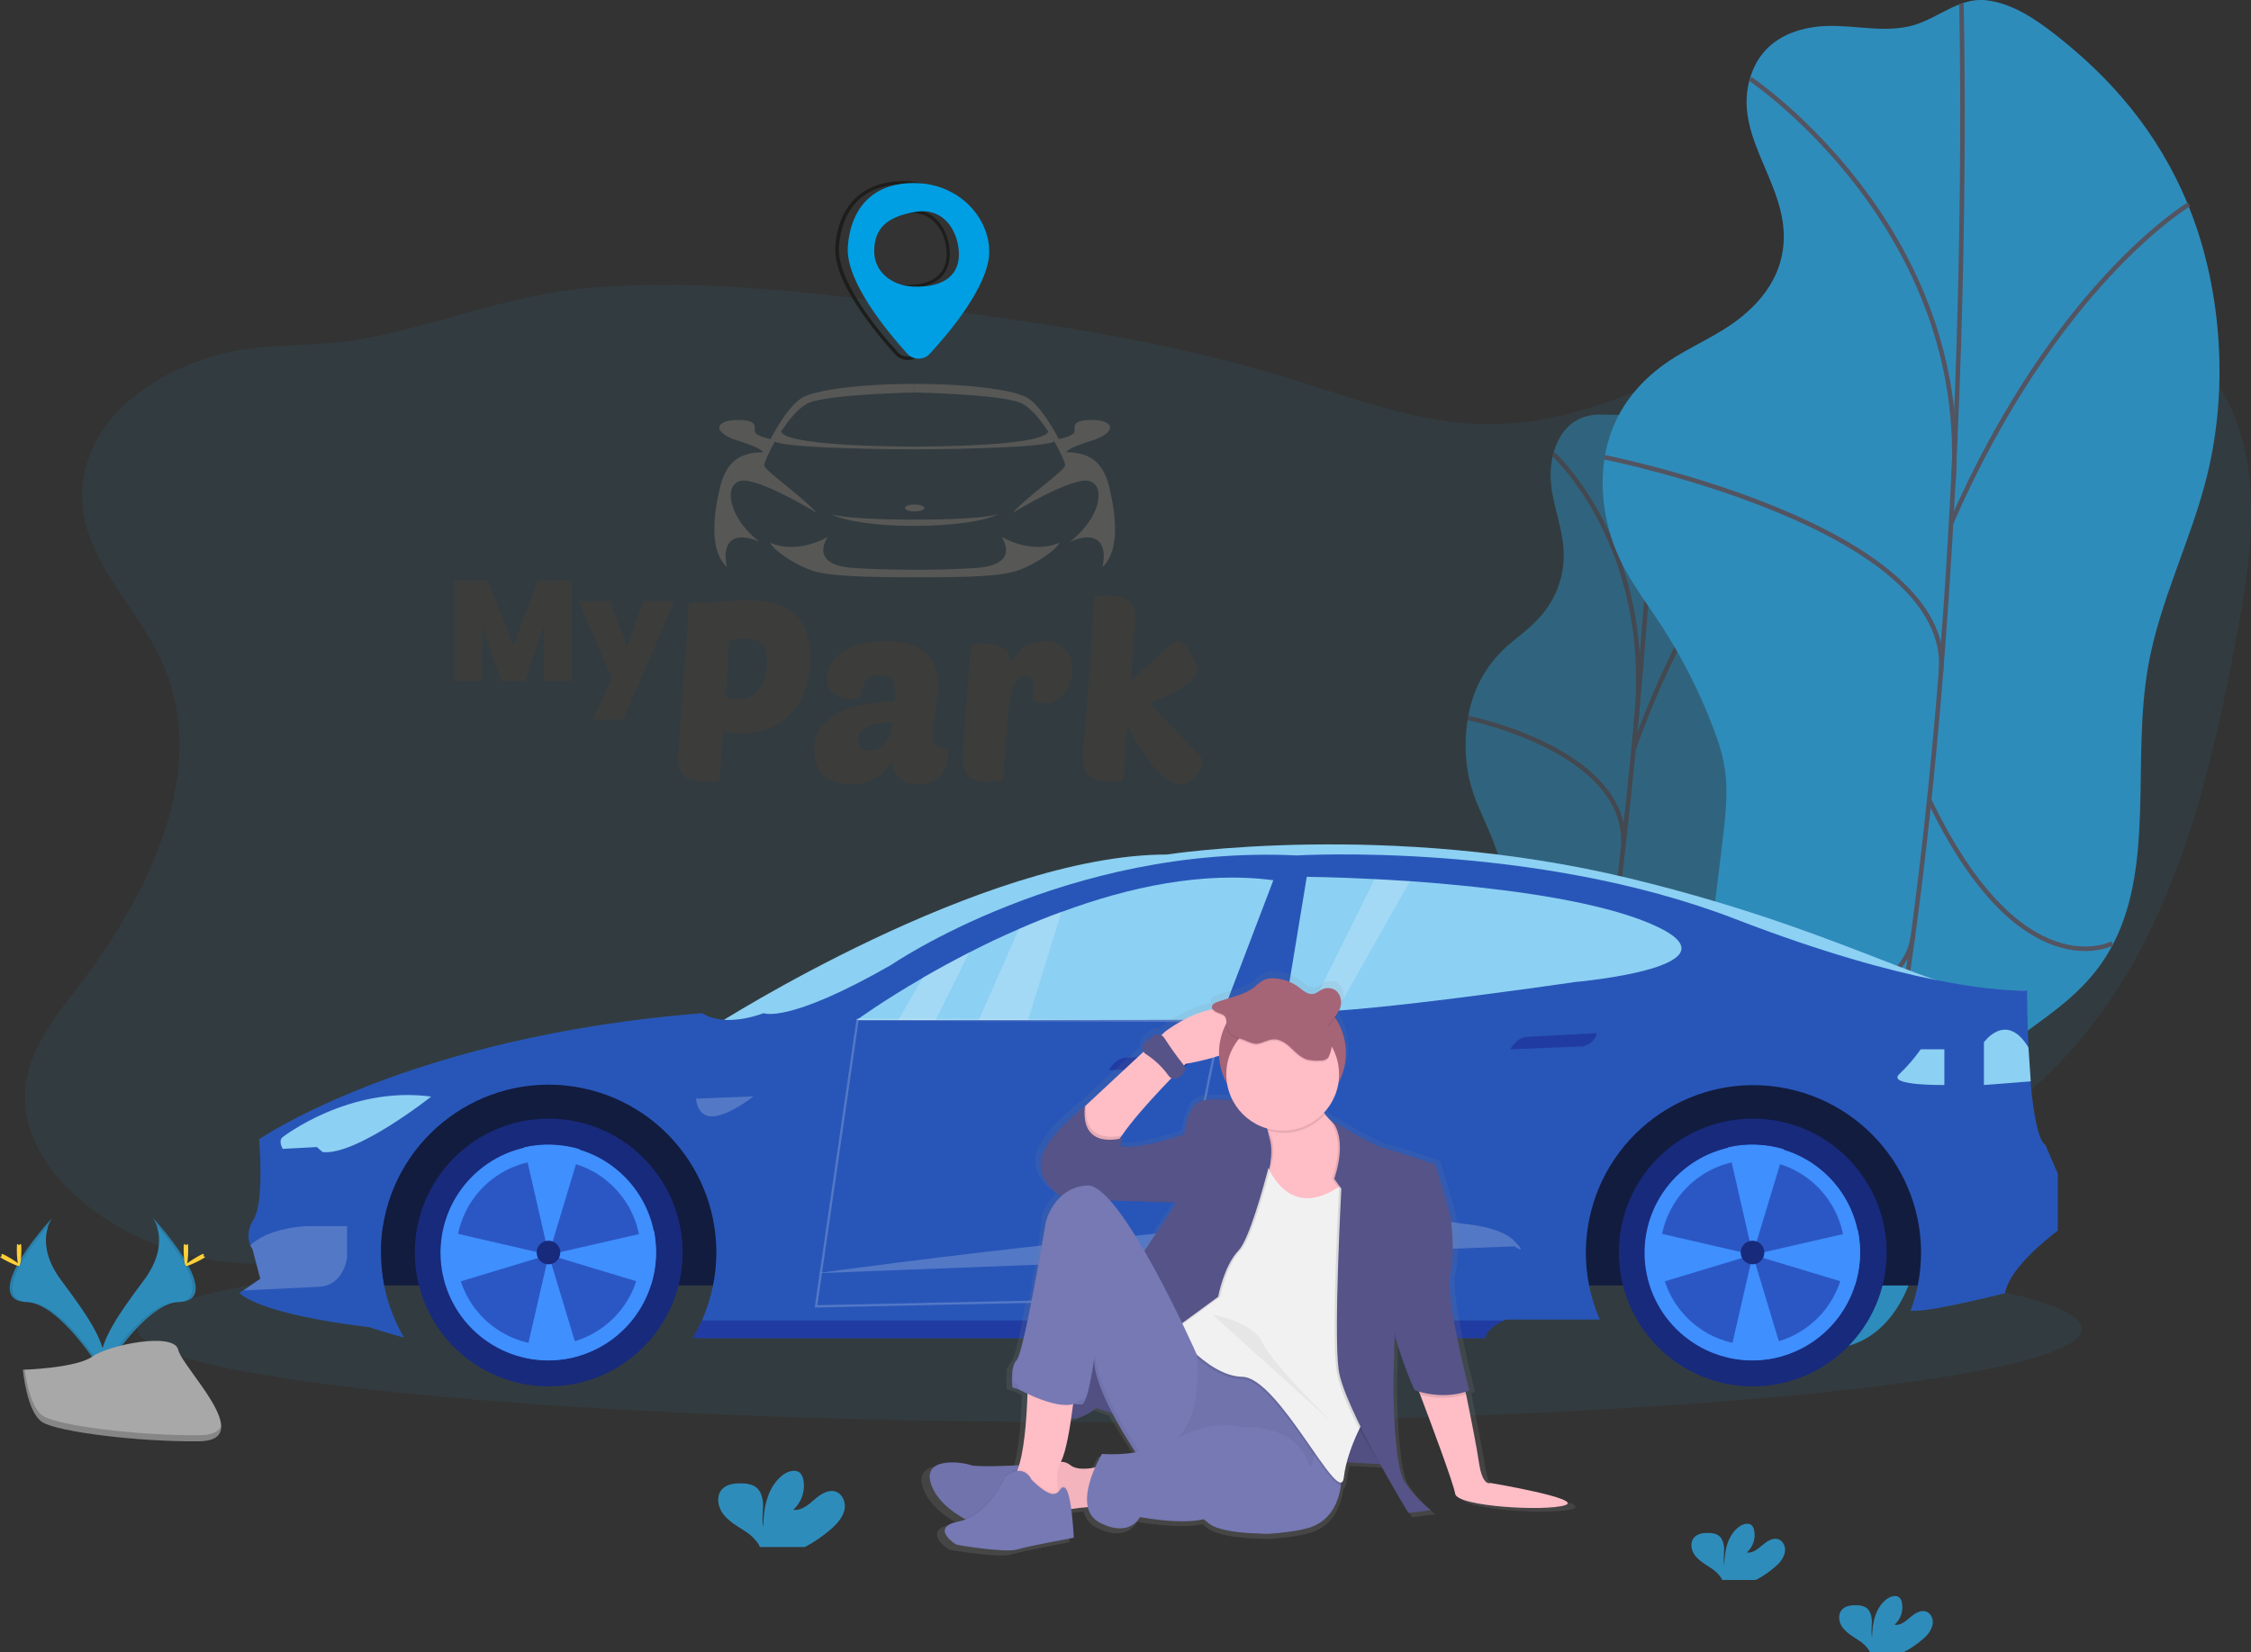 <?xml version="1.0" encoding="utf-8"?>
<!-- Generator: Adobe Illustrator 25.4.1, SVG Export Plug-In . SVG Version: 6.00 Build 0)  -->
<svg version="1.1" id="Capa_1" xmlns="http://www.w3.org/2000/svg" xmlns:xlink="http://www.w3.org/1999/xlink" x="0px" y="0px"
	 viewBox="0 0 990.3 727" style="enable-background:new 0 0 990.3 727;" xml:space="preserve">
<rect x="0" y="0" width="990.3" height="727" fill="#333333" stroke="none"/>
<style type="text/css">
	.st0{opacity:0.1;fill:#2E8CBB;enable-background:new    ;}
	.st1{opacity:0.5;}
	.st2{fill:#2E8CBB;}
	.st3{fill:none;stroke:#535461;stroke-width:2;stroke-miterlimit:10;}
	.st4{opacity:0.1;enable-background:new    ;}
	.st5{fill:#FFD037;}
	.st6{fill:#A8A8A8;}
	.st7{opacity:0.2;enable-background:new    ;}
	.st8{fill:#8CD0F3;}
	.st9{opacity:0.1;fill:#8CD0F3;enable-background:new    ;}
	.st10{fill:#121C3F;}
	.st11{fill:#2856B8;}
	.st12{opacity:0.2;fill:#FFFFFF;enable-background:new    ;}
	.st13{opacity:0.5;fill:#18218A;enable-background:new    ;}
	.st14{fill:#182A7C;}
	.st15{fill:#3F8FFE;}
	.st16{opacity:0.2;fill:none;stroke:#FFFFFF;stroke-miterlimit:10;enable-background:new    ;}
	.st17{fill:url(#SVGID_1_);}
	.st18{fill:#FFBDC6;}
	.st19{fill:#A66477;}
	.st20{fill:#7679B4;}
	.st21{opacity:5.000000e-02;enable-background:new    ;}
	.st22{fill:#565388;}
	.st23{fill:#F2F1F2;}
	.st24{opacity:5.000000e-02;}
	.st25{fill:#131F2D;stroke:#1D1D1B;stroke-miterlimit:10;}
	.st26{fill:#009FE3;}
	.st27{fill:#575756;}
	.st28{fill:#3C3C3B;}
</style>
<path class="st0" d="M71.6,291.8c20.8,47.1-5.8,101.3-37,142.2c-10.5,13.7-22,28-23.5,45.2c-1.8,21,12.5,40.3,29.4,52.9
	c30.8,23,72.8,30.1,109.4,18.5c31.6-10,58.3-32.7,90.2-41.8c53.4-15.3,110,10.1,155.7,41.6c32.3,22.3,67,49.5,106,44.7
	c27.5-3.4,50.8-22.6,66.6-45.3c7.6-11,14.3-23.2,25.4-30.6c6.6-4.4,14.4-6.7,22.1-8.4c70.9-15.2,146.1,21.8,216.1,2.8
	c47.2-12.9,84.9-50.2,108.3-93.2s34.4-91.5,43.5-139.7c6.5-34.2,11.8-71.1-3-102.5c-15.7-33.3-52.2-53.4-88.8-57.2
	s-73.3,6.7-107.1,21.4c-42.2,18.4-83.5,44.2-129.5,44.3c-31.3,0.1-61.2-12-91.2-21.1c-50.2-15.3-102.2-22.9-154.1-30
	c-49.7-6.7-99.9-13-149.9-9c-35.4,2.8-66.6,16.3-100.9,22.6c-22.4,4.1-44.9,1-66.8,7.9c-27,8.5-54.8,28.1-56.3,58.9
	C34.9,245.3,60.6,266.8,71.6,291.8z"/>
<g class="st1">
	<path class="st2" d="M697.9,183.2c-5,1.4-11.2,5.2-14.2,15.4c-6,20,7.9,33.7,3.3,54.5c-1.2,5.5-3.6,10.7-7,15.3
		c-5.6,7.5-11.6,11.1-17.5,16.4c-7.4,6.8-12.8,15.5-15.4,25.2c-2.8,10.7-3.1,22-0.7,32.8c2.1,9.1,5.7,15.6,8.8,23
		c3.9,9.4,6.9,19.1,9,29c1.2,4.8,1.9,9.7,2,14.7c0.1,6.2-0.9,13-1.8,19.7l-8.5,59.1c-1.1,7.9-2.3,15.9-2.3,23.4
		c-0.1,8.7,1.3,16.1,2.7,23.3c3,15.6,6.2,31.9,13,40.1c6.8,8.2,18.4,5.4,25.5-11.5c6.8-16,6.9-37.4,12.9-54.5
		c9.4-27,28.2-30.6,38.5-56.3c10-24.7,6.9-55,12-83.1c3.6-20.2,11.3-38.6,15.9-58.5c6.6-28.7,5.9-58.5,0.7-80.6
		s-14.7-37.2-25.1-48.7c-4.4-4.9-9.1-9.2-14.7-9.6c-5.9-0.5-11,7-16.8,9.2C711.5,183.9,704.7,181.2,697.9,183.2z"/>
	<path class="st3" d="M729.8,173.6c0,0-10,255.3-51.9,405.8"/>
	<path class="st3" d="M683.4,199.8c0,0,44.8,40.8,36.3,118.6"/>
	<path class="st3" d="M645.8,315.9c0,0,73.6,14.8,68.1,58.8"/>
	<path class="st3" d="M774.9,229.9c0,0-29.8,26.1-56.3,99.9"/>
	<path class="st3" d="M745.8,453.1c0,0-20.3,16-36.6-39.8"/>
	<path class="st3" d="M658.2,485.6c0,0,41.4-5.4,45.3-31.4"/>
</g>
<path class="st2" d="M798.1,11.9c-10.3,1.5-22.6,6.3-27.7,20.9c-9.9,28.8,20.3,50.5,13.3,80.6c-2.1,9-7.2,16.3-12.7,21.7
	c-10.6,10.5-22.8,15-34.2,22.1s-23.4,18.2-28.8,35.4c-5.2,16.5-2.9,34.6,2.4,48.2s13.6,23.7,20.8,34.9c8.9,13.8,16.3,28.4,22.2,43.7
	c2.6,6.7,5,13.8,5.8,21.9c0.9,9.2-0.2,19.1-1.4,28.8l-10.5,86c-1.4,11.5-2.8,23.1-2,34.1c0.9,12.7,4.7,23.8,8.4,34.7
	c8,23.4,16.6,47.7,31.6,60.6c15.1,13,38.8,10.1,51.5-13.8c12.1-22.8,9.9-54.3,20.2-78.8c16.3-38.6,54.7-41.7,73.1-78.4
	c17.7-35.2,7.8-80.1,14.9-121c5.1-29.3,18.9-55.5,26-84.3c10.2-41.5,5.3-85.5-8.2-118.6S928.1,34.1,905.2,16
	c-9.7-7.7-20-14.6-31.5-15.9c-12.2-1.4-22,8.9-33.8,11.5C826.3,14.7,812,9.9,798.1,11.9z"/>
<path class="st3" d="M862.9,1.6c0,0,9.7,374.8-59.4,591.5"/>
<path class="st3" d="M770,34.7c0,0,97.6,65.4,89.3,178.9"/>
<path class="st3" d="M705.9,201.2c0,0,154.1,30.5,148,94.7"/>
<path class="st3" d="M963,89.9c0,0-58.6,34.9-104.7,140.4"/>
<path class="st3" d="M929.3,415.1c0,0-40.2,21.1-80.5-63"/>
<path class="st3" d="M751.6,452.7c0,0,85.1-3.1,90-40.8"/>
<ellipse class="st0" cx="488.2" cy="584.7" rx="427.7" ry="41.1"/>
<path class="st2" d="M67.2,535.8c0,0,8.4,11-3.9,27.5S41,593.8,45.2,604.1c0,0,18.5-30.7,33.5-31.2S83.8,554.3,67.2,535.8z"/>
<path class="st4" d="M67.2,535.8c0.7,1.1,1.3,2.2,1.7,3.4c14.7,17.2,22.5,33.3,8.4,33.7c-13.1,0.4-28.9,23.9-32.7,29.8
	c0.1,0.5,0.3,0.9,0.4,1.3c0,0,18.5-30.7,33.5-31.2S83.8,554.3,67.2,535.8z"/>
<path class="st5" d="M82.8,549.8c0,3.9-0.4,7-1,7s-1-3.1-1-7s0.5-2,1.1-2S82.8,545.9,82.8,549.8z"/>
<path class="st5" d="M88.2,554.4c-3.4,1.8-6.3,3-6.6,2.5s2.3-2.3,5.7-4.2s2.1-0.5,2.3,0S91.6,552.5,88.2,554.4z"/>
<path class="st2" d="M23,535.8c0,0-8.4,11,3.9,27.5s22.3,30.5,18.3,40.8c0,0-18.5-30.7-33.5-31.2S6.4,554.3,23,535.8z"/>
<path class="st4" d="M23,535.8c-0.7,1.1-1.3,2.2-1.7,3.4C6.6,556.5-1.2,572.6,12.9,573c13.1,0.4,28.9,23.9,32.7,29.8
	c-0.1,0.5-0.3,0.9-0.4,1.3c0,0-18.5-30.7-33.5-31.2S6.4,554.3,23,535.8z"/>
<path class="st5" d="M7.4,549.8c0,3.9,0.4,7,1,7s1-3.1,1-7s-0.5-2-1.1-2S7.4,545.9,7.4,549.8z"/>
<path class="st5" d="M2.1,554.4c3.4,1.8,6.3,3,6.6,2.5s-2.3-2.3-5.7-4.2s-2.1-0.5-2.3,0S-1.3,552.5,2.1,554.4z"/>
<path class="st6" d="M10.1,602.7c0,0,23.4-0.7,30.5-5.8s36-11,37.8-3s35.2,40.1,8.8,40.3s-61.5-4.1-68.5-8.4S10.1,602.7,10.1,602.7z
	"/>
<path class="st7" d="M87.6,631.5c-26.4,0.2-61.5-4.1-68.5-8.4c-5.4-3.3-7.5-15-8.2-20.4h-0.8c0,0,1.5,18.9,8.5,23.2
	s42.1,8.6,68.6,8.4c7.6-0.1,10.3-2.8,10.1-6.8C96.2,629.9,93.3,631.5,87.6,631.5z"/>
<path class="st8" d="M315,450.9c0,0,117.2-74.9,198.3-74.9c0,0,97.6-15.2,203.7,10.5c106.2,25.7,145.4,59,174.8,49.2l-123.6,3.6
	L315,450.9z"/>
<path class="st9" d="M315,450.9c0,0,117.2-74.9,198.3-74.9c0,0,97.6-15.2,203.7,10.5c106.2,25.7,145.4,59,174.8,49.2l-123.6,3.6
	L315,450.9z"/>
<polygon class="st10" points="867.7,565.6 152.6,565.6 172.3,486.8 293.9,454.5 867.7,469.6 "/>
<path class="st11" d="M905.3,516.4v25.1c0,0-21.2,15.4-23.2,27.5c0,0-30.4,7.7-39.1,7.7c-0.8,0-1.7,0-2.5,0.1
	c1.4-3.6,2.4-7.4,3.2-11.2c8-39.9-18-78.7-57.9-86.7c-39.9-8-78.7,18-86.7,57.9c-1.9,9.5-1.9,19.3,0,28.8c1,5.2,2.6,10.2,4.7,15
	h-41.2c0,0-0.4,0.1-1,0.4c-2.2,1-7.4,3.6-8.2,7.8H311.8l-7-0.1c1.5-2.5,2.8-5.1,4-7.7c2.2-4.9,3.8-10.1,4.9-15.4
	c8-39.9-17.8-78.8-57.8-86.9c-39.9-8-78.8,17.8-86.9,57.8c-1,4.8-1.5,9.7-1.4,14.6c0,4.9,0.5,9.7,1.4,14.5
	c1.6,8.1,4.6,15.8,8.7,22.9c-4.9-1.2-15.5-4.6-15.5-4.6s-45.4-4.8-56.9-15l1.8-1.2l7.4-5.1l-3.4-13c-0.4-0.5-0.7-1.1-1-1.8
	c-0.9-2.2-1.7-6.2,1.5-11.3c4.8-7.7,2.4-35.2,2.4-35.2s65.6-45.3,194.9-55.5c0,0,3.1,2.4,9.5,2.9c4.3,0.3,10.1-0.2,17.6-2.9
	c0,0,10.6,4.8,56-21.2c0,0,77.2-53.1,178.5-48.2c0,0,104.2-6.3,193,28c38.3,14.8,67.4,22.6,88.1,26.8c19.2,3.8,31.2,4.6,36.7,4.6
	h0.1c1.8,0,2.9,0,3.2,0h0.2c0,0,0,11.5,0.6,25.1v0.1c0.2,4.7,0.5,9.7,0.9,14.5v0.3c1.2,13.5,3.2,25.7,6.6,28.1L905.3,516.4z"/>
<path class="st8" d="M124.4,500.3c0,0,29.1-22.7,65.3-17.8c0,0-32.9,26.1-47.8,24.4l-2.5-2.2l-15,0.8
	C124.4,505.5,122.2,502,124.4,500.3z"/>
<path class="st12" d="M152.7,539.5v13.4c0,0-1,12.8-12.6,13.3l-33,1.6l7.4-5.1l-3.4-13c-0.4-0.5-0.7-1.1-1-1.8
	c3-2.8,10.1-7.4,24.4-8.4L152.7,539.5z"/>
<path class="st12" d="M306.2,483.4l25.3-1c0,0-10.2,8.1-17.5,8.8S306.2,483.4,306.2,483.4z"/>
<path class="st12" d="M359.5,560.2c0,0,229.1-31.8,284.4-21.7c0,0,16.3,1.1,22.4,7.6c6.2,6.5,0,2.3,0,2.3L359.5,560.2z"/>
<path class="st13" d="M487.8,470.9c0,0,2.9-5.4,7.6-5.5l30.5-1.6c0,0-0.5,4.2-5.9,5.8L487.8,470.9z"/>
<path class="st13" d="M664.4,461.7c0,0,2.9-5.4,7.6-5.5l30.5-1.6c0,0-0.5,4.2-5.9,5.8L664.4,461.7z"/>
<path class="st8" d="M560.2,387.3l-23.4,61.4l-84.4,0.1h-21.7h-18.9h-16.4h-18.5c0,0,11.3-8.3,29.5-18.8c6-3.5,12.8-7.2,20.2-11
	c6.8-3.5,14.1-7,21.8-10.3c6-2.6,12.3-5.2,18.8-7.5C496.3,390.4,529.2,383.2,560.2,387.3z"/>
<path class="st8" d="M692.8,432.1c0,0-35.3,5.2-68.9,9.1c-12.9,1.5-25.5,2.8-35.8,3.5l-1.4,0.1c-4,0.3-7.7,0.4-10.9,0.5
	c-5,0.1-8.7-0.1-10.6-0.7l9.7-58.8c0,0,12,0.1,29.8,1l3.9,0.2c3.7,0.2,7.6,0.5,11.6,0.7c5.8,0.4,11.9,0.9,18.2,1.5
	c30.4,2.8,64.9,7.8,86.7,16.8C771.5,425.2,692.8,432.1,692.8,432.1z"/>
<path class="st8" d="M855.4,461.7v15.7c0,0-25.3,0.4-19.9-4.7c3.5-3.4,6.7-7,9.5-11L855.4,461.7z"/>
<path class="st8" d="M893.4,475.8l-20.6,1.6v-18.8c0,0,9.5-13.4,19.1,1.5l0.5,0.9L893.4,475.8z"/>
<circle class="st14" cx="241.4" cy="551.1" r="58.9"/>
<path class="st15" d="M288.6,551.1c0,26.2-21.1,47.4-47.3,47.5c-26.2,0-47.4-21.1-47.5-47.3c0-26.2,21.1-47.4,47.3-47.5
	c22.5,0,41.9,15.7,46.5,37.7C288.3,544.6,288.6,547.8,288.6,551.1z"/>
<ellipse class="st13" cx="241.3" cy="551.1" rx="40.6" ry="40.7"/>
<path class="st15" d="M254.9,505.6v1.7l-13.5,44.7l-10.8-47.2C238.6,503,247,503.3,254.9,505.6L254.9,505.6z"/>
<path class="st15" d="M254.8,596.5c-7.7,2.3-15.9,2.6-23.8,0.8l10.4-45.2L254.8,596.5z"/>
<path class="st15" d="M288.6,551.1c0,4.9-0.8,9.8-2.3,14.5h-0.2l-44.7-13.5l46.3-10.6C288.3,544.6,288.6,547.9,288.6,551.1z"/>
<path class="st15" d="M241.4,552.1l-44.7,13.5h-0.4c-2.5-7.8-2.9-16.1-1.3-24.2L241.4,552.1z"/>
<circle class="st14" cx="241.3" cy="551.1" r="5.2"/>
<circle class="st14" cx="771.1" cy="551.1" r="58.9"/>
<path class="st15" d="M818.3,551.1c0,26.2-21.1,47.4-47.3,47.5c-26.2,0-47.4-21.1-47.5-47.3c0-26.2,21.1-47.4,47.3-47.5
	c22.5,0,41.9,15.7,46.5,37.7C817.9,544.6,818.3,547.8,818.3,551.1z"/>
<ellipse class="st13" cx="771" cy="551.1" rx="40.6" ry="40.7"/>
<path class="st15" d="M784.6,505.6v1.7l-13.5,44.7l-10.8-47.2C768.3,503,776.7,503.3,784.6,505.6z"/>
<path class="st15" d="M784.5,596.5c-7.7,2.3-15.9,2.6-23.8,0.8l10.4-45.2L784.5,596.5z"/>
<path class="st15" d="M818.3,551.1c0,4.9-0.8,9.8-2.3,14.5h-0.2l-44.7-13.5l46.3-10.6C818,544.6,818.3,547.8,818.3,551.1z"/>
<path class="st15" d="M771.1,552.1l-44.7,13.5H726c-2.5-7.8-2.9-16.1-1.3-24.2L771.1,552.1z"/>
<circle class="st14" cx="771" cy="551.1" r="5.2"/>
<path class="st12" d="M426.4,419l-14.8,29.8h-16.4l10.9-18.8C412.3,426.5,419.1,422.8,426.4,419z"/>
<path class="st12" d="M467,401.1l-14.7,47.7h-21.7l17.7-40.1C454.3,406,460.6,403.5,467,401.1z"/>
<path class="st12" d="M620.2,387.8l-32.1,56.9l-1.4,0.1c-4,0.3-7.7,0.4-10.9,0.5l28.9-58.4l3.9,0.2
	C612.2,387.3,616.1,387.5,620.2,387.8z"/>
<polygon class="st16" points="377.3,448.6 359,574.8 512,571.5 537.2,449.2 "/>
<path class="st13" d="M661.6,581c-2.2,1-7.4,3.6-8.2,7.8H311.8l-7-0.1c1.5-2.5,2.8-5.1,4-7.7L661.6,581z"/>
<path class="st2" d="M366.3,672.2c2.3-2.2,4.5-4.7,5.2-7.8s-0.6-6.8-3.6-8c-3.3-1.3-6.9,1-9.6,3.4s-5.8,5-9.3,4.5
	c3.7-3.4,5.4-8.4,4.4-13.3c-0.2-1-0.6-1.9-1.2-2.7c-1.9-2-5.2-1.1-7.4,0.4c-7,5-9,14.5-9,23.2c-0.7-3.1-0.1-6.3-0.1-9.5
	s-0.9-6.7-3.6-8.4c-1.7-0.9-3.6-1.3-5.5-1.3c-3.2-0.1-6.7,0.2-8.9,2.5c-2.7,2.9-2,7.7,0.4,10.9s5.9,5.2,9.2,7.3
	c2.6,1.6,4.9,3.7,6.5,6.2c0.2,0.4,0.4,0.7,0.5,1.1H354C358.5,678.4,362.6,675.5,366.3,672.2z"/>
<path class="st2" d="M781.4,689c1.8-1.5,3.2-3.5,3.8-5.8c0.5-2.3-0.5-5-2.7-5.9c-2.5-0.9-5.1,0.8-7.1,2.5s-4.3,3.7-6.9,3.3
	c2.7-2.5,4-6.2,3.2-9.8c-0.1-0.7-0.4-1.4-0.9-2c-1.4-1.5-3.8-0.8-5.5,0.3c-5.2,3.7-6.7,10.7-6.7,17.1c-0.5-2.3-0.1-4.7-0.1-7
	c0-2.3-0.7-5-2.6-6.2c-1.2-0.7-2.6-1-4-1c-2.3-0.1-4.9,0.2-6.5,1.9c-2,2.1-1.5,5.7,0.3,8s4.3,3.8,6.8,5.4c1.9,1.2,3.6,2.7,4.8,4.6
	c0.1,0.3,0.3,0.5,0.4,0.8h14.7C775.6,693.6,778.6,691.5,781.4,689z"/>
<path class="st2" d="M846.4,720.8c1.8-1.5,3.2-3.5,3.8-5.8c0.5-2.3-0.5-5-2.7-5.9c-2.5-0.9-5.1,0.8-7.1,2.5s-4.3,3.7-6.9,3.3
	c2.7-2.5,4-6.2,3.2-9.8c-0.1-0.7-0.4-1.4-0.9-2c-1.4-1.5-3.8-0.8-5.5,0.3c-5.2,3.7-6.7,10.7-6.7,17.1c-0.5-2.3-0.1-4.7-0.1-7
	c0-2.3-0.7-5-2.6-6.2c-1.2-0.7-2.6-1-4-1c-2.3-0.1-4.9,0.2-6.5,1.9c-2,2.1-1.5,5.7,0.3,8s4.3,3.8,6.8,5.4c1.9,1.2,3.6,2.7,4.8,4.6
	c0.1,0.3,0.3,0.5,0.4,0.8h14.7C840.6,725.4,843.6,723.3,846.4,720.8z"/>
<linearGradient id="SVGID_1_" gradientUnits="userSpaceOnUse" x1="654.184" y1="-40.894" x2="654.184" y2="216.335" gradientTransform="matrix(1 0 0 -1 -104.84 643.52)">
	<stop  offset="0" style="stop-color:#808080;stop-opacity:0.25"/>
	<stop  offset="0.54" style="stop-color:#808080;stop-opacity:0.12"/>
	<stop  offset="1" style="stop-color:#808080;stop-opacity:0.1"/>
</linearGradient>
<path class="st17" d="M658.4,653.9c0,0-3.5,1.9-5.1-8.9c-1-7-3.9-21.4-5.8-30.8l-0.2-1.2c0.5-0.2,1.1-0.4,1.6-0.6
	c0,0-11.1-43-8.6-52.5c2.5-9.5,0-26.6,0-26.6l-6.7-22.5c0,0-16.5-5.7-22.9-7.3S586.6,491,586.6,491c0.3,0.4,0.6,0.7,0.9,1.1
	l-0.7-0.4c-1.3-1.2-2.5-2.6-3.5-4c3.5-3.8,5.8-8.6,6.6-13.7c4.8-9.2,4.3-20.2-1.4-28.9c1.1-1.4,1.9-2.9,2.4-4.5
	c0.2-0.8,0.3-1.5,0.3-2.3c0.2-2.6-1.2-5-3.5-6.1c-1.5-0.6-3.3-0.6-4.8,0c-1.4,0.6-2.5,1.8-4.1,2.2c-2.6,0.5-4.8-1.5-6.8-3.1
	c-3.1-2.3-6.9-3.7-10.8-4c-1.7-0.2-3.4,0-5,0.7c-1.5,0.9-2.9,1.9-4.1,3.1c-4.6,3.7-11,4.7-16.8,6.7c-1.1,0.4-2.3,1-2.5,2
	c0,0.2,0,0.4,0,0.6l0,0c0,0.3,0,0.5,0.1,0.8c-10.7,1.8-21.2,9.9-21.2,9.9l-1.8,1.6c-1.2-0.6-2.6-0.5-3.7,0.3l-3.5,2.8
	c-1.3,1-1.7,2.9-0.8,4.3l-25.9,24l-0.6,0.5v-0.1c0,0-20,15.2-20,25.9c0,7.8,6,12.6,9.3,14.6c-2.9,2.8-5.2,6.2-6.5,10l0,0v0.1v0.1
	v0.1v0.1v0.1v0.1v0.1v0.1v0.1v0.1v0.1v0.1v0.1v0.1v0.1v0.1v0.1v0.4v0.1v0.2l0,0v0.2v0.2l-0.1,0.4v0.2l0,0.3v0.1v0.3v0.2l-0.1,0.4
	l0,0l-0.1,0.5v0.1l-0.1,0.4v0.2l-0.1,0.5v0.1l-0.1,0.5v0.2l-0.2,1.3l0,0l-0.1,0.7v0.1l-0.1,0.7v0.1l-0.1,0.7v0.1l-0.1,0.8v0.2
	l-0.1,0.8v0.2l-0.1,0.8v0.1l-0.2,0.9v0.2l-0.3,1.9l0,0l-0.2,1v0.2l-0.2,1v0.1l-0.4,2v0.2l-0.2,1v0.1l-0.4,2.1v0.1l-0.2,1.1v0.1
	l-0.4,2.2v0.1l-0.2,1.1v0.1l-0.4,2.2v0.1l-0.2,1.1v0.1l-0.4,2.3v0.1l-0.2,1.1v0.1l-1.8,2.3v0.1l-0.2,1.1v0.1l-0.5,2.2v0.1l-0.2,1.1
	v0.1l-0.4,2.1v0.1l-0.2,1v0.1l-0.4,2v0.1l-0.2,1v0.1l-0.4,1.9v0l-0.2,0.9v0.1c-0.1,0.6-0.3,1.2-0.4,1.7l0,0l-0.2,0.8v0.1
	c-0.1,0.5-0.3,1.1-0.4,1.6l0,0l-0.2,0.7v0.1l-0.2,0.7c-0.8,3-1.5,5-2,5.5c-0.5,0.5-0.9,1.2-1.2,1.8l0,0l-0.1,0.2l-0.1,0.2l-0.1,0.2
	l-0.3,0.3l-0.1,0.2L443,602l-0.1,0.2v0.2l0,0.2v0.2c0,0.2,0,0.3-0.1,0.5v0.2v0.3v0.2v0.3v0.2v0.3v0.2v0.3v0.2c0,0.3,0,0.7,0,1
	c0,0.1,0,0.1,0,0.2s0,0.2,0,0.3s0,0.1,0,0.2s0,0.2,0,0.2s0,0.1,0,0.2s0,0.2,0,0.2v0.2c0,0.1,0,0.2,0,0.2v0.2c0,0.1,0,0.3,0,0.4v1.6
	v0.2v0.6l3,0.9c0,0,1.5,0.8,3.8,1.9c-0.3,10.1-1.3,23.8-3.8,32.1c-5.6,0.3-19.6,0.9-22.1-0.1c-3.2-1.3-23.5-4.4-17.1,10.1
	c2.7,6.1,8.4,10.7,14.3,14c-0.7,0.2-1.5,0.4-2.2,0.6c-5.2,1-6.6,2.7-6.4,4.5c-0.4,3,4.7,6.3,5.2,6.6c0.6,0.3,22.2,3.8,27.3,2.2
	s25.7-5.4,25.7-5.4s0-0.2,0-0.6l0,0c0,0-0.3-6.2-1.1-12.1c2.3-0.3,4.9-0.7,7.4-0.8c0.6,3,2.7,5.6,5.4,7c13.7,7,18.1-2.5,18.1-2.5
	s18.5,3.5,28.8,1c1.1,1,2,1.7,2.7,2.2c3.3,2.4,12.4,4.1,22.5,4.2c2.7,0.3,5.4,0.2,8.1-0.2c4.5-0.3,8.9-1,13.2-2.1
	c12.2-3.2,14.8-14.5,15.4-19.6c0.5-0.1,0.8-0.6,1-1.6c0.2-0.5,0.4-1.1,0.4-1.6c0.3-2.3,0.7-4.6,1.3-6.9l15,0.8
	c6.7,12.2,12.6,21.8,12.6,21.8l10.2-1.3c-4.5-3.6-8.5-7.9-11.8-12.7c-5.1-7.6-5.1-44-5.1-44l0.6-22.2v0.2v-1.1
	c0.9,6.6,8.4,25.6,9.2,25.9c0.6,0.2,1.2,0.4,1.8,0.5l0.5,1.4c4.2,11.2,15,40,15.8,44.5c1,5.7,40.7,7.9,49.5,5.1
	S658.4,653.9,658.4,653.9z M516.8,528l-14.5,21.8c-5.2-9-10.7-17.3-15.6-22.8C499.5,527.5,514.4,528,516.8,528z M514.5,472
	c1.1,0.5,2.5,0.4,3.5-0.4l1.2-1c1.3-1,1.7-2.8,0.8-4.3l0.7-0.7c5.1-0.9,10.2-2.1,15.1-3.7c0.2,4.5,1.5,8.9,3.7,12.8
	c0.4,2.5,1.3,4.9,2.4,7.2c-2.3-0.2-4.8-0.3-7.1-0.3c-2.1,0-4.1,0.1-6.2,0.4c-7.6,1.3-8.6,15.2-8.6,15.2s-15.3,5.4-24.5,5.6
	c-1.2,0-2.3-0.2-3.4-0.5l-0.9-0.1l1.2-3.4c0,0-0.5,0.2-1.4,0.3c0.3-0.4,0.6-0.9,0.9-1.3C497.9,489.5,508,478.8,514.5,472L514.5,472z
	 M483.1,641c-1.2,2-2.2,4.1-3.2,6.2c-3.6,0.7-8.5,1.1-11.1-1.1c-1.2-1-2.7-1.5-4.2-1.5l0.1-0.1c1.8-3.5,3.3-11.2,4.5-19.2
	c5.8,0,11.3-4.9,11.3-4.9l7.3,2.5l0.3,0.5l0.2,0.3l0.3,0.5l0.2,0.3l0.3,0.5l0.2,0.3l0.3,0.5l0.2,0.3l0.3,0.5l0.2,0.3l0.3,0.5
	l0.2,0.3l0.3,0.5l0.2,0.3l0.3,0.5l0.2,0.3l0.3,0.5l0.2,0.3l0.3,0.5l0.2,0.3l0.3,0.5l0.2,0.3l0.3,0.5l0.2,0.2l0.3,0.5l0.1,0.2
	c0.5,0.8,1,1.7,1.5,2.4l0.1,0.1l0.3,0.4l0.1,0.2l0.2,0.4l0.1,0.2l0.2,0.4l0.1,0.2l0.2,0.3l0.2,0.2l0.2,0.3l0.1,0.2l0.2,0.3l0.1,0.2
	l0.2,0.3l0.1,0.2l0.2,0.2l0.1,0.2l0,0C493.2,641.1,488.1,641.3,483.1,641z"/>
<path class="st18" d="M688.5,662.3c-8.7,2.8-47.4,0.6-48.3-5c-0.7-4.5-11.2-32.6-15.4-43.6l-1.7-4.4l20.1-4.3c0,0,0.7,3.5,1.8,8.6
	c1.9,9.2,4.7,23.3,5.7,30.2c1.6,10.5,5,8.7,5,8.7S697.2,659.5,688.5,662.3z"/>
<path class="st18" d="M579.2,479.5c0,0-1.6,9.3,11.8,18c13.3,8.7,1.9,40,1.9,40l-9.8,0.5c-13,0.7-24.2-9-25.5-21.9l0,0
	c0,0,5.6-9-4.7-32.2L579.2,479.5z"/>
<path class="st18" d="M521.6,468.1c0,0-19.2,18.7-28.1,31.6c-1.1,1.5-2,3-2.9,4.7c-6.5,12.4-21.6-7.8-16.4-14.7l3.6-3.4l34.8-32.4
	c0,0,23.8-18.6,35.9-5.3C560.6,461.9,521.6,468.1,521.6,468.1z"/>
<circle class="st19" cx="564.2" cy="463.3" r="27.9"/>
<path class="st20" d="M450.7,644.6c0,0-20.8,1.2-23.8,0s-22.9-4.3-16.7,9.9c6.2,14.2,29.7,20.1,29.7,20.1l17-4.3L450.7,644.6z"/>
<path class="st21" d="M450.7,644.6c0,0-20.8,1.2-23.8,0s-22.9-4.3-16.7,9.9c6.2,14.2,29.7,20.1,29.7,20.1l17-4.3L450.7,644.6z"/>
<path class="st20" d="M524.7,583.6l41.7,16.9l23.7,50.3c0,0,0.3,17.7-15.2,21.7s-37.2,2.2-42.7-1.9c-5.6-4-28.5-27.9-28.5-27.9
	L524.7,583.6z"/>
<path class="st21" d="M521.9,583.6l36.1,13.5l20.5,40.3c0,0,0.3,14.1-13.1,17.3s-32.2,1.7-37-1.5c-4.8-3.2-24.7-22.3-24.7-22.3
	L521.9,583.6z"/>
<path class="st18" d="M486,644.6c0,0-10.8,3.7-15.2,0s-12.1,0.9-12.1,0.9l3.4,20.1c0,0,15.5-3.4,23.8-2.5L486,644.6z"/>
<path class="st21" d="M486,644.6c0,0-10.8,3.7-15.2,0s-12.1,0.9-12.1,0.9l3.4,20.1c0,0,15.5-3.4,23.8-2.5L486,644.6z"/>
<path class="st22" d="M492.2,622.9l-9.9-3.4c0,0-10.8,9.6-18,1.5s6.5-41.5,6.5-41.5l14.5-23.5l10.5,33.1l9.6,16.1L492.2,622.9z"/>
<path class="st21" d="M492.2,622.9l-9.9-3.4c0,0-10.8,9.6-18,1.5s6.5-41.5,6.5-41.5l14.5-23.5l10.5,33.1l9.6,16.1L492.2,622.9z"/>
<polygon class="st22" points="586.6,621.1 608.9,624.2 613.3,644.6 585.7,643 "/>
<polygon class="st21" points="586.6,621.1 608.9,624.2 613.3,644.6 585.7,643 "/>
<path class="st4" d="M555.4,509c0,0,9.3,35.6,39,9.9l8.1,102.2c0,0-9.9,15.8-11.5,30s-28.5-44-44.6-44.3
	c-16.1-0.3-32.1-22.8-32.1-22.8l18.1-37.3L555.4,509z"/>
<path class="st23" d="M555.7,508c0,0,9.3,35.6,39,9.9l8,102.2c0,0-9.9,15.8-11.5,30s-28.5-44-44.6-44.3c-16.1-0.3-32-22.8-32-22.8
	l18.1-37.3L555.7,508z"/>
<path class="st4" d="M550.7,485.1c0,0-13-2.2-20.4-0.9c-7.4,1.2-8.4,14.9-8.4,14.9s-21.1,7.4-28.2,5c0,0-35-2.5-35,8.1
	c0,10.5,11.2,15.4,11.2,15.4s48.6,1.6,48.9,1.5c11.2-3.1-0.3,0-0.3,0l-20.1,30.3l18.6,25.7l19.8-14.5c0,0,2.5-13.6,9-20.4
	c4.6-4.9,10.7-26.8,13.8-38.9c1.3-5.2,0.5-10.6-2.2-15.2L550.7,485.1z"/>
<path class="st4" d="M493.5,499.7c-1.1,1.5-2,3-2.9,4.7c-6.5,12.4-21.6-7.8-16.4-14.7l3.6-3.4C476.5,502.2,489.5,500.5,493.5,499.7z
	"/>
<path class="st4" d="M518.5,527.9h-0.3C518.2,527.9,529.7,524.8,518.5,527.9z"/>
<path class="st22" d="M549.8,485.1c0,0-13-2.2-20.4-0.9c-7.4,1.2-8.4,14.9-8.4,14.9s-21.1,7.4-28.2,5l1.2-3.4c0,0-18.9,5.9-16.7-14
	c0,0-19.5,14.9-19.5,25.4c0,10.5,11.2,15.5,11.2,15.5s48.6,1.6,48.9,1.5c11.2-3.1-0.3,0-0.3,0l-20.1,30.3l18.6,25.7l19.8-14.5
	c0,0,2.5-13.6,9-20.4c4.6-4.9,10.7-26.8,13.8-38.9c1.3-5.2,0.5-10.6-2.2-15.2L549.8,485.1z"/>
<path class="st4" d="M613.6,585.8v1.7C613.4,586.9,613.4,586.3,613.6,585.8z"/>
<path class="st4" d="M645.1,613.5c-6.6,2-13.6,2.1-20.2,0.2l-1.7-4.4l20.1-4.3C643.3,605,644,608.5,645.1,613.5z"/>
<path class="st4" d="M584.8,492.9c0,0,17.3,10.8,23.5,12.4s22.3,7.1,22.3,7.1l6.5,22c0,0,2.5,16.7,0,26s-25.7,26.9-24.5,24.2
	L612,609c0,0,0,35.6,5,43s-9.4-7.3-9.4-7.3s-17.5-25.9-19.7-42.3c-2.2-16.4,1.2-79.5,1.2-79.5l-3.1-4.3
	C586.1,518.6,592.5,501.8,584.8,492.9z"/>
<path class="st22" d="M585.7,492.9c0,0,17.3,10.8,23.5,12.4s22.3,7.1,22.3,7.1l6.5,22c0,0,2.5,16.7,0,26s8.4,51.4,8.4,51.4
	s-10,4.6-23.8,0c-0.9-0.3-10.2-24.5-9-27.2l-0.6,24.5c0,0,0,35.6,5,43c3.2,4.7,7,8.8,11.5,12.4l-9.9,1.2c0,0-28.5-46.7-30.7-63.1
	c-2.2-16.4,1.2-79.6,1.2-79.6l-3.1-4.3C586.9,518.6,593.4,501.8,585.7,492.9z"/>
<path class="st20" d="M501.2,641.5c0,0-20.8-30-19.8-44c0,0-2.5,19.2-5.3,20.4s-30.7-7.4-30.7-7.4s-1.2-9,1.9-12.1S460,538,460,538
	s3.4-15.5,18.3-16.4s48.3,74.6,48.3,74.6S531.5,641.5,501.2,641.5z"/>
<path class="st18" d="M452.2,600.6c0,0,0.6,43.3-7.1,50.5s22.6,10.8,22.6,10.8s-5.3-10.5-0.9-18.9s7.1-42.4,7.1-42.4H452.2z"/>
<path class="st21" d="M453.8,650.5c0,0-3.1-7.7-11.5-1.5c0,0-7.4,17.3-20.4,19.8s-1.9,9.9-1.2,10.2s21.7,3.7,26.6,2.2
	s25.1-5.3,25.1-5.3s-0.9-20.4-4-22S466.8,663.2,453.8,650.5z"/>
<path class="st20" d="M453.8,651.1c0,0-3.1-7.7-11.5-1.5c0,0-7.4,17.3-20.4,19.8s-1.9,9.9-1.2,10.2s21.7,3.7,26.6,2.2
	s25.1-5.2,25.1-5.2s-0.9-20.4-4-22S466.8,663.8,453.8,651.1z"/>
<path class="st22" d="M512.1,456.5c2.6,4.1,5.4,8,8.4,11.8c1.2,1.4,1,3.4-0.4,4.6c0,0-0.1,0.1-0.1,0.1l-1.2,1
	c-1.4,1.1-3.5,0.9-4.6-0.6c0,0,0-0.1-0.1-0.1c-2.7-3.8-6.1-7-10-9.5c-1.5-1-2-3-1-4.5c0.2-0.3,0.5-0.6,0.7-0.8l3.5-2.7
	c1.4-1.1,3.5-0.9,4.6,0.5C512,456.4,512,456.4,512.1,456.5z"/>
<path class="st4" d="M582.8,490.5c-4-5.6-3.2-10.1-3.2-10.1l-26.3,4.4c1.8,4.1,3.3,8.3,4.5,12.6
	C566.7,500.1,576.4,497.4,582.8,490.5z"/>
<circle class="st18" cx="564.3" cy="472.7" r="24.8"/>
<path class="st4" d="M553.4,459.8c2.3-0.4,4.4-1.8,6.8-1.9c3-0.2,5.7,1.8,7.8,3.8s4.2,4.2,7.1,5.1c1.9,0.4,3.8,0.6,5.7,0.4
	c1.1,0.1,2.1-0.2,3-0.8c0.5-0.4,0.8-0.9,1-1.5c1.6-3.8,1.6-8-0.1-11.8c-0.2-0.4-0.3-0.8-0.3-1.3c0.1-0.3,0.2-0.5,0.4-0.7
	c2-2.4,4.1-4.7,4.9-7.6c0.8-2.9-0.2-6.4-3.1-7.7c-1.5-0.6-3.2-0.6-4.7,0c-1.4,0.6-2.5,1.8-4,2.1c-2.5,0.5-4.7-1.5-6.6-3
	c-3.1-2.3-6.7-3.6-10.5-3.9c-1.7-0.2-3.4,0-4.9,0.7c-1.5,0.8-2.8,1.8-4,3c-4.5,3.6-10.7,4.6-16.3,6.6c-1.1,0.4-2.3,0.9-2.5,2
	c-0.2,1.1,1,2.1,2.2,2.6c1.2,0.5,2.6,0.8,3.4,1.7c1,1.2,0.7,2.9,0.9,4.4c0.4,3,3,4.6,5.9,5.5C547.9,458.3,551.1,460.2,553.4,459.8z"
	/>
<path class="st19" d="M553.4,459.2c2.3-0.4,4.4-1.8,6.8-1.9c3-0.2,5.7,1.8,7.8,3.8s4.2,4.2,7.1,5.1c1.9,0.4,3.8,0.6,5.7,0.4
	c1.1,0.1,2.1-0.2,3-0.8c0.5-0.4,0.8-0.9,1-1.5c1.6-3.8,1.6-8-0.1-11.8c-0.2-0.4-0.3-0.8-0.3-1.3c0.1-0.3,0.2-0.5,0.4-0.7
	c2-2.4,4.1-4.7,4.9-7.6c0.8-2.9-0.2-6.4-3.1-7.7c-1.5-0.6-3.2-0.6-4.7,0c-1.4,0.6-2.5,1.8-4,2.1c-2.5,0.5-4.7-1.5-6.6-3
	c-3-2.2-6.6-3.6-10.4-3.8c-1.7-0.2-3.4,0-4.9,0.7c-1.5,0.8-2.8,1.8-4,3c-4.5,3.6-10.7,4.6-16.3,6.6c-1.1,0.4-2.3,0.9-2.5,2
	c-0.2,1.1,1,2.1,2.2,2.6c1.2,0.5,2.6,0.8,3.4,1.7c1,1.2,0.7,2.9,0.9,4.4c0.4,3,3,4.6,5.9,5.5C547.9,457.6,551.1,459.6,553.4,459.2z"
	/>
<path class="st21" d="M533.4,578.4c0,0,17.7,3,22.1,12.5c4.4,9.5,31,35.4,31,35.4"/>
<g class="st24">
	<path d="M476.7,615.8c-2.8,1.2-30.7-7.4-30.7-7.4c-0.3-2.7-0.3-5.4,0.1-8.1c-1.6,3.9-0.7,10.3-0.7,10.3s27.9,8.7,30.7,7.4
		c0.9-0.4,1.8-2.8,2.6-5.8C478.1,614.1,477.4,615.5,476.7,615.8z"/>
	<path d="M460.6,536.2c-0.2,0.6-0.4,1.3-0.6,1.9c0,0-6.7,40.1-10.7,55C453,581,460,539.7,460.6,536.2z"/>
	<path d="M501.8,639.3c0,0-20.8-30-19.8-44c0,0-0.2,1.7-0.6,4.2c0.9,14.6,19.8,42,19.8,42c14.4,0,20.9-10.2,23.7-21
		C521.8,630.5,515.2,639.3,501.8,639.3z"/>
</g>
<path class="st20" d="M448.3,611.4c0,0,18.9,10.4,25.7,5.5s2.5-12.7,2.5-12.7l-5.3-8.7h-17.7l-5.9,10.2L448.3,611.4z"/>
<path class="st20" d="M577.3,652.4c0,0,1.2-24.8-30.3-24.5s-1.2,0-1.2,0s-12.4-3.7-27.9,5c-15.5,8.7-33.1,6.8-33.1,6.8
	s-14.2,23.5-0.9,30.3s17.6-2.5,17.6-2.5s27.2,5.3,33.5-1.9c9,9,22.6,11.7,34.4,6.9C569.3,672.5,584.8,665.7,577.3,652.4z"/>
<g>
	<path class="st25" d="M399.4,157.9C399.4,157.9,399.4,157.9,399.4,157.9c-2,0-3.9-0.8-5.1-2.2c-4.7-5.1-11.4-13.1-17-21.7
		c-6.7-10.4-9.8-19.1-9.3-25.7c0.6-8,3.2-14.7,7.4-19.4c4.7-5.2,11.2-8.1,19.5-8.6l0,0c4.8-0.3,9.5,0.3,13.8,1.8
		c4,1.4,7.7,3.4,10.9,6.1c6.9,5.8,11,14.2,11,22.4c0,6.5-3.3,14.8-9.8,24.6c-5.4,8.2-11.9,15.7-16.4,20.5
		C403.3,157.2,401.4,157.9,399.4,157.9z M395.1,80.7c-8.1,0.4-14.6,3.3-19.2,8.4c-4.2,4.7-6.7,11.3-7.3,19.2
		c-0.5,6.6,2.6,15.1,9.2,25.5c5.5,8.6,12.2,16.5,16.9,21.6c1.2,1.3,2.9,2,4.7,2c0,0,0,0,0,0c1.8,0,3.6-0.7,4.7-2
		c4.5-4.9,11-12.4,16.4-20.5c6.5-9.8,9.8-18,9.8-24.4c0-8.1-4-16.4-10.8-22.1c-3.2-2.7-6.8-4.7-10.8-6
		C404.4,81.1,399.8,80.5,395.1,80.7L395.1,80.7z M398.8,126.3c-0.5,0-1.1,0-1.6,0c-4.9-0.2-9.3-1.8-12.5-4.6c-3.2-2.8-5-6.8-5-11.1
		c0-10.2,5.7-15.6,18.6-17.6c4.4-0.7,8.2,0.1,11.4,2.3c4.2,2.9,7.1,8.5,7.6,14.7c0.4,5-0.9,9-3.9,11.8
		C410.3,124.8,405.2,126.3,398.8,126.3z M401.2,93.2c-0.9,0-1.9,0.1-2.9,0.2c-6.8,1-11.5,3-14.4,6.1c-2.6,2.7-3.8,6.3-3.8,11.1
		c0,4.2,1.7,8,4.9,10.8c3.1,2.7,7.4,4.3,12.2,4.5l0,0c7.1,0.3,12.6-1.2,15.9-4.3c2.9-2.7,4.2-6.6,3.8-11.5
		c-0.5-6.2-3.3-11.6-7.5-14.5C407.1,94,404.3,93.2,401.2,93.2z"/>
</g>
<g>
	<g>
		<path class="st26" d="M399.7,80.6c-17.2,0.9-25.6,12.5-26.7,27.8c-1.2,15.2,17.2,37.3,26.2,47.3c2.5,2.8,7.3,2.8,9.8,0
			c8.8-9.5,26.2-30.2,26.2-45C435.2,95.3,421,79.4,399.7,80.6z M401.9,126.1c-9.9-0.4-17.3-6.7-17.3-15.5c0-8.9,4.2-15.2,18.4-17.4
			c12.2-1.9,18,8.1,18.8,16.9C422.7,120.8,415.5,126.6,401.9,126.1z"/>
	</g>
</g>
<g>
	<path class="st27" d="M402.4,168.9c-22.6,0-41.6,2.4-48.6,5.6c-7,3.2-14.8,18.7-14.8,18.7s-4.8-0.9-6.5-2.5
		c-1.7-1.6,2.7-5.9-7.9-5.9c-10.6,0-11.1,5.7,0,9.1c11.1,3.4,11.1,5.1,11.1,5.1c-12.3,0-17,6.3-19.3,17c-2.3,10.5-4.5,26.1,3.4,33.5
		c-2.4-10.4,2.4-16.4,14.3-11.1c-13.6-10.6-15.9-24.9-8.4-26.8c7.5-1.9,33.7,14.1,33.7,14.1c-8.4-8.9-23.2-18.7-23.2-21
		c0-2.4,10.6-23.8,19.8-27.5c9.2-3.8,46.4-4.5,46.4-4.5V168.9z"/>
	<path class="st27" d="M402.4,168.9c22.6,0,41.6,2.4,48.6,5.6c7,3.2,14.8,18.7,14.8,18.7s4.8-0.9,6.5-2.5c1.7-1.6-2.7-5.9,7.9-5.9
		s11.1,5.7,0,9.1s-11.1,5.1-11.1,5.1c12.3,0,17,6.3,19.3,17c2.3,10.5,4.5,26.1-3.4,33.5c2.4-10.4-2.4-16.4-14.3-11.1
		c13.6-10.6,15.9-24.9,8.4-26.8c-7.5-1.9-33.7,14.1-33.7,14.1c8.4-8.9,23.2-18.7,23.2-21c0-2.4-10.6-23.8-19.8-27.5
		c-9.2-3.8-46.4-4.5-46.4-4.5V168.9z"/>
	<path class="st27" d="M461,188.5c5,8.3-58.6,8-58.6,8s-63.6,0.3-58.6-8l-3,5.7c2.7,2.5,38.9,3.5,61.5,3.5c22.6,0,58.9-1.1,61.5-3.5
		L461,188.5z"/>
	<g>
		<path class="st27" d="M439,226.3c-9.3,2.6-36.6,2.3-36.6,2.3s-27.2,0.3-36.6-2.3c6.4,3.1,19.5,5.1,36.6,5.1
			C419.5,231.3,432.6,229.4,439,226.3z"/>
		<path class="st27" d="M440.7,236.3c4.6,7.6,1,12.8-11.3,13.6c-11.6,0.8-24.2,0.8-25.5,0.8c-1.6,0-16.9,0-28.5-0.8
			c-12.3-0.8-15.9-6-11.3-13.6c-10,5.4-19.4,5.2-25.3,2.5c1.5,3.2,10,9.2,18,12.1c7.8,2.8,25.7,3.1,47,3.1v0c0,0,0.1,0,0.1,0
			c0.1,0,0.1,0,0.2,0v0c21.3,0,36.2-0.3,44-3.1c8-2.9,16.5-8.9,18-12.1C460.1,241.5,450.7,241.7,440.7,236.3z"/>
	</g>
	<ellipse class="st27" cx="402.4" cy="223.5" rx="4.3" ry="1.5"/>
</g>
<g>
	<path class="st28" d="M199.8,255.4h14.9l11.1,28.8l10.9-28.8h14.8v44.3h-12.3v-24.5l-8.4,24.5h-10.3l-8.4-24.6v24.6h-12.3V255.4z"
		/>
	<path class="st28" d="M283.1,264.5h13.5l-22.4,52.1h-13.4l8.4-18.3l-14.5-33.8h13.7l7.4,20L283.1,264.5z"/>
</g>
<g>
	<path class="st28" d="M309.8,343.9c-4.2,0-7.2-0.8-8.9-2.5c-1.7-1.7-2.6-4.1-2.6-7.3c0-1,0.1-2.5,0.2-4.6c0.1-2.1,0.3-4.6,0.5-7.5
		c0.2-2.9,0.5-6,0.7-9.4c0.3-3.4,0.5-6.9,0.8-10.4c0.4-4.3,0.7-8.1,0.9-11.2c0.3-3.1,0.5-5.8,0.6-8.1c0.1-2.2,0.3-4.1,0.4-5.6
		c0.1-1.5,0.2-2.8,0.2-4c0-1.1,0.1-2.2,0.1-3.2c0-1,0.1-2,0.1-3.1c0-0.6,0.2-1,0.6-1.3c0.4-0.3,0.7-0.4,1.1-0.4c1.9,0,4-0.1,6.3-0.2
		c2.3-0.1,4.6-0.2,6.9-0.4c2.3-0.1,4.5-0.3,6.6-0.4c2.1-0.1,4-0.2,5.6-0.2c4.7,0,8.8,0.6,12.2,1.7c3.4,1.1,6.1,2.8,8.2,5
		c2.1,2.2,3.6,4.8,4.6,7.9c1,3.1,1.5,6.6,1.5,10.6c0,4.3-0.6,8.5-1.7,12.5c-1.1,4-2.9,7.6-5.4,10.7c-2.4,3.1-5.6,5.6-9.4,7.4
		c-3.8,1.8-8.4,2.8-13.7,2.8c-3.2,0-5.9-0.3-8.1-1l-1.5,20.3c-0.1,0.6-0.2,1-0.4,1.3c-0.2,0.3-0.7,0.4-1.3,0.4H309.8z M327.7,280.9
		c-1,0-2,0.1-3.2,0.2c-1.2,0.1-2.4,0.2-3.8,0.4c-0.1,3.1-0.3,6.9-0.6,11.3c-0.2,4.4-0.5,9.1-0.9,13.9c1.1,0.3,2.2,0.5,3.3,0.6
		s2,0.2,2.9,0.2c2.6,0,4.7-0.6,6.2-1.8c1.6-1.2,2.8-2.7,3.7-4.5c0.9-1.8,1.5-3.6,1.8-5.5c0.3-1.9,0.4-3.6,0.4-5
		c0-3.2-0.7-5.6-2.2-7.2C334,281.7,331.4,280.9,327.7,280.9z"/>
	<path class="st28" d="M358.2,330.3c0-6.6,3-11.8,9-15.6c6-3.8,14.8-5.8,26.4-6.1c0.1-0.8,0.1-1.5,0.2-2c0-0.6,0.1-1.2,0.1-2
		c0-2.4-0.4-4.2-1.3-5.6c-0.9-1.4-2.7-2.1-5.5-2.1c-1.5,0-2.8,0.2-3.8,0.7c-1,0.4-1.7,1-2.3,1.8c-0.6,0.8-1.1,1.7-1.4,2.8
		c-0.4,1.1-0.7,2.3-1,3.6c-0.1,0.7-0.5,1.1-1,1.3c-0.5,0.2-1.3,0.3-2.4,0.3c-7.5,0-11.3-2.8-11.3-8.5c0-2.3,0.5-4.5,1.6-6.5
		c1.1-2.1,2.7-3.9,4.8-5.4c2.1-1.5,4.7-2.7,7.9-3.6c3.2-0.9,6.9-1.3,11.1-1.3c8.2,0,14.1,1.7,17.8,5.1c3.7,3.4,5.5,8.2,5.5,14.4
		c0,0.8-0.1,2.3-0.3,4.4c-0.2,2.1-0.4,4.3-0.7,6.6c-0.3,2.3-0.5,4.5-0.7,6.6c-0.2,2.1-0.3,3.5-0.3,4.3c0,1.8,0.3,3.1,1,3.9
		c0.7,0.8,1.4,1.3,2.3,1.6c0.8,0.3,1.6,0.5,2.3,0.7c0.7,0.1,1,0.5,1,1.1c0,1.6-0.2,3.3-0.7,5c-0.4,1.7-1.2,3.2-2.2,4.6
		c-1,1.4-2.4,2.5-4.1,3.4c-1.7,0.9-3.9,1.3-6.4,1.3c-3.5,0-6.2-0.8-8-2.5c-1.8-1.7-2.9-4.1-3.5-7.1c-1.8,2.6-4.1,4.8-6.9,6.7
		c-2.8,1.9-6.5,2.9-11.1,2.9c-2.2,0-4.3-0.3-6.2-0.8c-2-0.5-3.6-1.4-5.1-2.5c-1.4-1.2-2.6-2.7-3.4-4.6
		C358.6,335.2,358.2,333,358.2,330.3z M392.6,317.7c-1.9,0-3.8,0.1-5.6,0.4c-1.8,0.3-3.5,0.8-4.9,1.4c-1.4,0.6-2.6,1.5-3.5,2.5
		c-0.9,1-1.3,2.3-1.3,3.8c0,1.7,0.5,2.9,1.6,3.5c1.1,0.7,2.2,1,3.5,1c1.2,0,2.4-0.3,3.5-0.8c1.2-0.5,2.2-1.3,3.1-2.4
		c0.9-1.1,1.7-2.4,2.4-3.9C392,321.7,392.4,319.8,392.6,317.7z"/>
	<path class="st28" d="M459.4,309.5c-0.4,0-0.9,0-1.5-0.1c-0.6,0-1.1-0.1-1.6-0.2c-0.5-0.1-1-0.3-1.3-0.4c-0.4-0.2-0.6-0.4-0.6-0.7
		c0-1,0-1.8,0.1-2.7c0.1-0.8,0.1-1.7,0.1-2.5c0-1.6-0.2-2.9-0.7-4c-0.4-1-1.3-1.5-2.7-1.5c-2.1,0-3.8,1.3-5.1,4
		c-1.4,2.7-2.2,6.7-2.6,12.1c-0.1,2.4-0.4,5-0.6,8c-0.3,3-0.5,5.9-0.7,8.6s-0.4,5.2-0.6,7.4c-0.1,2.1-0.2,3.5-0.2,4.2
		c0,0.7-0.3,1.3-0.8,1.7c-0.5,0.4-1.1,0.6-1.7,0.6h-4c-2.3,0-4.1-0.2-5.6-0.7c-1.4-0.5-2.6-1.2-3.4-2c-0.8-0.9-1.4-2-1.8-3.3
		c-0.3-1.3-0.5-2.8-0.5-4.5c0-1.1,0.1-2.7,0.2-4.7c0.1-2,0.3-4.8,0.6-8.4c0.3-3.6,0.6-8.1,1-13.6c0.4-5.5,0.9-12.3,1.5-20.4
		c0.1-2.1,0.9-3.2,2.3-3.2h4.3c2.1,0,3.8,0.2,5.2,0.7c1.4,0.4,2.5,1,3.4,1.8c0.9,0.8,1.5,1.7,1.9,2.7c0.4,1,0.7,2.1,0.8,3.2
		c0.9-1.7,1.9-3.1,3.1-4.4c1.2-1.2,2.5-2.2,3.8-3c1.3-0.8,2.7-1.3,4.1-1.7c1.4-0.3,2.7-0.5,3.9-0.5c1.4,0,2.8,0.3,4.3,0.8
		c1.4,0.5,2.7,1.3,3.9,2.3c1.2,1,2.1,2.4,2.8,4c0.7,1.6,1,3.5,1,5.7c0,2-0.3,3.9-0.9,5.6c-0.6,1.8-1.4,3.3-2.5,4.7
		c-1.1,1.4-2.5,2.4-4,3.2C463.1,309.1,461.3,309.5,459.4,309.5z"/>
	<path class="st28" d="M529.2,334.9c0,0.4-0.2,1.1-0.6,2.2c-0.4,1.1-1,2.2-1.8,3.4c-0.8,1.2-1.8,2.2-3,3.1c-1.2,0.9-2.7,1.3-4.4,1.3
		c-2,0-4-0.7-5.9-2c-2-1.3-3.9-3.1-5.8-5.4c-1.9-2.3-3.9-5-5.8-8.1c-2-3.1-3.9-6.5-5.9-10.2c-0.3,3.9-0.6,7.7-0.9,11.5
		c-0.3,3.8-0.6,7.4-0.9,10.9c-0.1,0.9-0.3,1.5-0.6,1.8c-0.3,0.3-0.9,0.4-1.9,0.4h-4c-2.3,0-4.2-0.2-5.6-0.7c-1.5-0.5-2.6-1.2-3.4-2
		c-0.8-0.9-1.4-2-1.7-3.4c-0.3-1.4-0.5-2.9-0.5-4.7c0-0.9,0-1.8,0.1-2.8c0.1-1,0.2-2.3,0.3-4.1c0.1-1.8,0.3-4.1,0.6-7
		c0.3-2.9,0.6-6.7,0.9-11.4c0.4-4.7,0.8-10.5,1.3-17.4c0.5-6.9,1-15.3,1.6-25.1c0.1-1.6,0.3-2.6,0.6-2.9c0.2-0.2,0.8-0.3,1.8-0.3
		h4.3c2.3,0,4.2,0.3,5.6,0.8c1.5,0.5,2.7,1.2,3.5,2.1c0.9,0.9,1.5,1.9,1.8,3.1c0.3,1.2,0.5,2.4,0.5,3.6c0,0.7-0.1,2-0.2,3.7
		c-0.1,1.7-0.2,3.8-0.4,6.3c-0.1,2.5-0.4,5.3-0.6,8.3c-0.3,3.1-0.5,6.3-0.7,9.7l17.7-16.1c0.7-0.6,1.3-1,1.8-1.2
		c0.6-0.2,1-0.3,1.3-0.3c0.8,0,1.7,0.5,2.7,1.5c1,1,1.9,2.2,2.7,3.6c0.8,1.4,1.5,2.8,2.1,4.2c0.6,1.4,0.8,2.6,0.8,3.5
		c0,2.1-1.7,4.4-5.1,6.7c-3.4,2.4-8.6,5-15.5,8c3.1,3.5,6,6.6,8.8,9.5c2.8,2.9,5.2,5.4,7.3,7.6s3.8,4,5,5.4
		C528.6,333.6,529.2,334.5,529.2,334.9z"/>
</g>
</svg>
